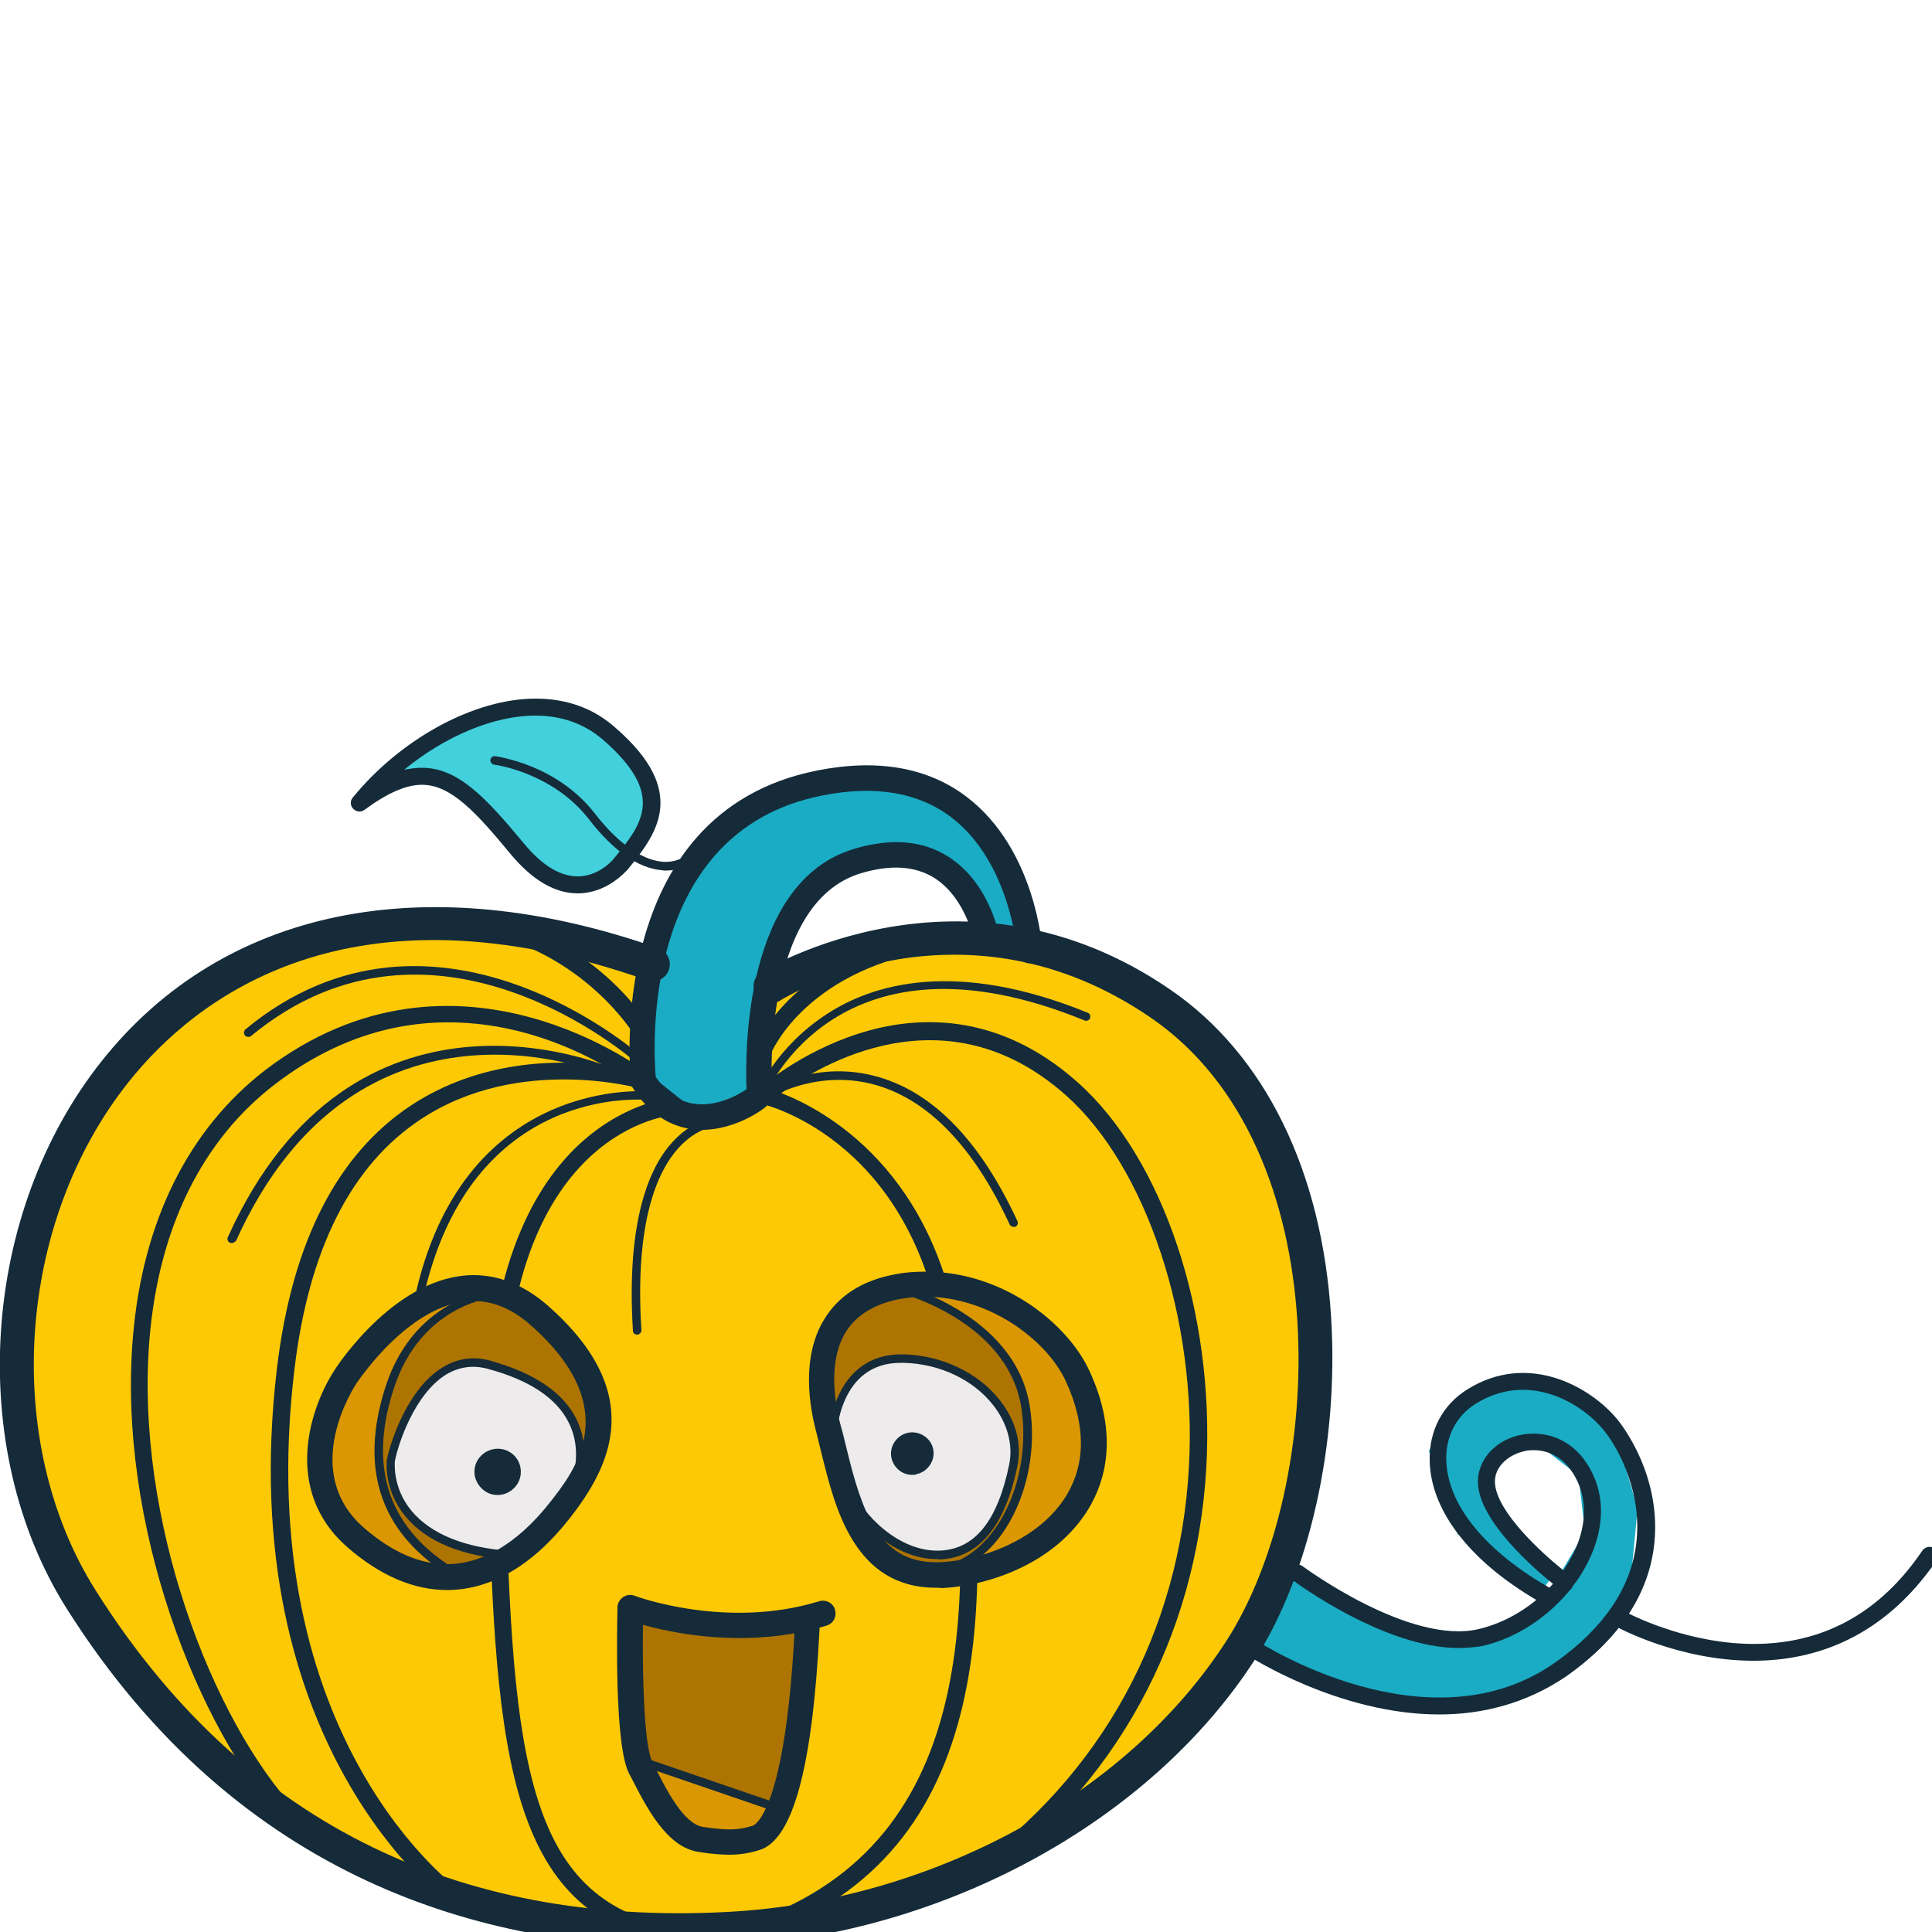 <?xml version="1.0" encoding="utf-8"?>
<!-- Generator: Adobe Illustrator 25.4.1, SVG Export Plug-In . SVG Version: 6.00 Build 0)  -->
<svg version="1.1" xmlns="http://www.w3.org/2000/svg" xmlns:xlink="http://www.w3.org/1999/xlink" x="0px" y="0px"
	 viewBox="0 0 500 500" style="enable-background:new 0 0 500 500;" xml:space="preserve">
<style type="text/css">
	.st0{fill:#42D0DC;}
	.st1{fill:#1AACC4;}
	.st2{fill:#FDC905;}
	.st3{fill:#AE7401;}
	.st4{fill:#DA9702;}
	.st5{fill:#152B39;}
	.st6{fill:#EDEBEB;}
</style>
<g id="Layer_1">
</g>
<g id="obj">
	<g>
		<g>
			<polygon class="st0" points="161.6,219.5 168.1,210.7 164.6,198.9 152.8,187.4 142,183.7 126.9,183.9 108.2,191.9 94.6,203.7 
				105.8,201.3 112.2,201.5 121.6,208.7 135.2,223.7 143.8,228.9 155.2,227 			"/>
			<path class="st1" d="M332.2,407.4l26.8,13.6l16.2,2.9l11.8-1.8l13.8-9.9l9.4-15.7l-1.7-14.6l-9.9-7.7c0,0-10.9-0.7-13.8,3.7
				c-2.9,4.4,1.7,15.2,1.7,15.2l14.9,15.3l-3.2,4.5L377.2,397l-7.4-21.5l7.2-13.5l14.5-5.2l9.9,2.3l9.4,4.7l9,12.7l4,14l-1.5,15.7
				l-5.8,13.2l-16.1,13.6l-15.4,7.3l-19.6,1l-23.3-5l-19.8-10.2L332.2,407.4z"/>
			<polygon class="st1" points="152.4,289.4 209,305.7 198.6,252 207.7,231.1 222.7,222 238,223.3 249.1,230.5 253.3,242.2 
				264.7,245 261.1,226.9 252.3,214.5 236.7,203.1 215.5,200.9 189.8,209.7 174.2,227.9 			"/>
			<polygon class="st2" points="194.5,281.9 198.6,253.8 236.8,243.2 264.7,245 286.7,251.3 310.2,267.8 327.1,292.8 338.1,340.9 
				332.6,400.4 306.2,446.3 262.5,478.3 214,495.5 157.4,499.9 92,483.8 51.6,453.6 13.4,403.7 2.8,367.3 7.9,318.1 31.1,272.6 
				61.9,249.8 104.2,239.5 167,248 163.7,277 167.6,283.6 178.3,288.7 			"/>
		</g>
		<polygon class="st3" points="163.1,415.1 187.1,420.5 209.9,418.8 207.6,445.4 203.1,466.2 199.9,471.6 168,459.6 163.1,432.2 		
			"/>
		<polygon class="st4" points="165.1,456.2 202.8,467.9 199.4,474.7 178.2,476.5 		"/>
		<g>
			<path class="st5" d="M172.4,502.7c-0.2,0-0.3,0-0.5,0c-41.3-8.9-44.1-50.8-45.7-130.2c-0.9-42.9,11.7-64.5,22.5-75.2
				c11.9-11.7,24-13,24.5-13c1.2-0.1,2.3,0.8,2.4,2c0.1,1.2-0.8,2.3-2,2.4l0,0c-1.8,0.2-44.7,5.4-43,83.7
				c1.7,79.3,4.2,117.8,42.3,126c1.2,0.3,1.9,1.4,1.7,2.6C174.3,502,173.4,502.7,172.4,502.7z"/>
		</g>
		<g>
			<path class="st5" d="M181.7,292.4c-1.1,0-2.2-0.1-3.4-0.3c-5.8-1-10.7-4.5-14.5-10.5l-0.4-0.6l-0.1-0.8
				c-0.1-0.7-7.5-69.8,48.2-80.8c15.7-3.1,28.8-0.8,38.9,7c17.5,13.5,19.3,38.3,19.4,39.4c0.1,1.8-1.3,3.4-3.1,3.5
				c-1.8,0.1-3.4-1.3-3.5-3.1c0-0.2-1.7-22.9-16.9-34.6c-8.5-6.5-19.8-8.5-33.6-5.7c-46.9,9.3-43.6,65.6-43,72.8
				c2.7,3.9,5.9,6.3,9.6,6.9c5.7,1,11.4-2,13.9-3.7c-0.4-9.9-0.5-53.7,27.8-62.2c9.6-2.9,17.8-2.2,24.4,2
				c11.1,7,13.4,21.2,13.5,21.8c0.3,1.8-1,3.5-2.8,3.8c-1.8,0.3-3.5-1-3.8-2.8c0-0.2-2-11.9-10.5-17.3c-5-3.1-11.3-3.5-19-1.2
				c-26.3,7.9-23,56.8-23,57.3l0.1,1.7l-1.4,1.1C198.4,286.5,190.8,292.4,181.7,292.4z"/>
		</g>
		<g>
			<path class="st5" d="M176.6,503.9c-50.1,0-114.5-16.5-159.4-87.7c-26.1-41.4-22.2-102.3,9.2-141.7c31.5-39.6,84-50.2,144-29.1
				c2.3,0.8,3.5,3.3,2.7,5.6c-0.8,2.3-3.3,3.5-5.6,2.7c-77-27.1-117.1,4.8-134.2,26.3c-29.1,36.5-32.8,93.1-8.6,131.5
				c37.2,59.1,92.4,87.1,163.7,83.3c52.6-2.8,103.2-30.2,128.9-70c26.1-40.3,29.5-127.7-19.3-161.3c-48.5-33.4-94.3-5.7-96.2-4.5
				c-2.1,1.3-4.8,0.7-6.1-1.4c-1.3-2.1-0.7-4.8,1.4-6.1c0.5-0.3,52.5-32.1,105.9,4.7c24.4,16.8,39.2,46.9,41.5,84.9
				c2,32.5-5.6,66.4-19.8,88.5c-27.2,42-80.5,71-135.8,74C184.9,503.8,180.8,503.9,176.6,503.9z"/>
		</g>
		<g>
			<path class="st5" d="M198.5,500.3c-0.9,0-1.7-0.5-2.1-1.4c-0.4-1.1,0.1-2.4,1.3-2.8c57.5-22.2,54.3-86.9,46.8-145.9
				c-7-54.5-45.7-64.1-47.3-64.5l-4.1-1l3.1-2.8c0.4-0.4,10.7-9.5,26-14.4c14.3-4.6,35.7-6.1,56.7,12.6
				c22.1,19.7,35.5,59.7,33.3,99.6c-2.5,44.3-23.5,82.7-59.3,108.1c-1,0.7-2.4,0.5-3.1-0.5c-0.7-1-0.5-2.4,0.5-3.1
				c34.7-24.6,55.1-61.8,57.4-104.7c2.1-38-11-77.5-31.8-96c-31.1-27.7-63.7-7.9-73.7-0.6c10.9,4.2,40.6,19.9,46.6,66.9
				c7.8,60.6,11,127.2-49.6,150.5C199,500.3,198.7,500.3,198.5,500.3z"/>
		</g>
		<g>
			<path class="st5" d="M118,493.6c-0.4,0-0.9-0.1-1.3-0.4c-0.6-0.4-56.8-40.7-45-139.3c3.9-32.4,15.6-55.3,34.8-67.9
				c17.7-11.6,37.5-11.8,49.5-10.4c-15.8-8.9-49.9-21.7-84.7,4.9c-19,14.5-30.2,37.3-32.6,65.9c-3.9,46.9,16.3,99,38.1,122.3
				c0.8,0.9,0.8,2.3-0.1,3.1c-0.9,0.8-2.3,0.8-3.1-0.1c-22.4-24-43.3-77.5-39.2-125.7c2.5-29.9,14.4-53.8,34.3-69.1
				c49.5-37.7,98.8,0.7,99.3,1.1l8.8,7l-10.8-3.2c-0.3-0.1-31.5-9-57,7.8c-18.1,11.9-29.1,33.7-32.8,64.8
				c-11.5,96,42.6,134.8,43.2,135.1c1,0.7,1.2,2.1,0.6,3.1C119.4,493.3,118.7,493.6,118,493.6z"/>
		</g>
		<g>
			<path class="st5" d="M196.7,284.7c-0.1,0-0.3,0-0.4-0.1c-0.6-0.2-0.8-0.9-0.6-1.4c0.2-0.5,5.1-12.2,18.2-20.7
				c12-7.9,33.5-14.3,67.6-0.4c0.6,0.2,0.8,0.9,0.6,1.4c-0.2,0.6-0.9,0.8-1.4,0.6c-63.3-25.9-82.1,18-82.9,19.9
				C197.6,284.4,197.2,284.7,196.7,284.7z"/>
		</g>
		<g>
			<path class="st5" d="M197.5,274c-0.3,0-0.5,0-0.8-0.1c-1.1-0.4-1.7-1.7-1.3-2.8c0.4-1,10.1-25.1,48.6-30.1
				c1.2-0.2,2.3,0.7,2.5,1.9c0.2,1.2-0.7,2.3-1.9,2.5c-35.9,4.7-45,27.1-45.1,27.3C199.2,273.5,198.4,274,197.5,274z"/>
		</g>
		<g>
			<path class="st5" d="M166.2,269.2c-0.8,0-1.5-0.4-1.9-1.1c-0.1-0.2-13.2-22.1-41.8-27.3c-1.2-0.2-2-1.4-1.8-2.6
				c0.2-1.2,1.4-2,2.6-1.8c30.7,5.6,44.3,28.4,44.9,29.4c0.6,1.1,0.3,2.4-0.8,3C167,269.1,166.6,269.2,166.2,269.2z"/>
		</g>
		<g>
			<path class="st5" d="M165.2,275.2c-0.3,0-0.5-0.1-0.7-0.3c-0.5-0.5-52.2-45.9-99.5-6.8c-0.5,0.4-1.2,0.3-1.6-0.1
				c-0.4-0.5-0.3-1.2,0.1-1.6c48.8-40.3,101.9,6.4,102.4,6.9c0.5,0.4,0.5,1.1,0.1,1.6C165.8,275.1,165.5,275.2,165.2,275.2z"/>
		</g>
		<g>
			<path class="st5" d="M108.8,335.6c-0.1,0-0.2,0-0.3,0c-0.6-0.1-1-0.7-0.8-1.3c13-56.1,60.1-51.9,60.5-51.8c0.6,0.1,1,0.6,1,1.2
				c-0.1,0.6-0.6,1.1-1.2,1c-1.9-0.2-45.6-4-58.2,50.1C109.8,335.2,109.3,335.6,108.8,335.6z"/>
		</g>
		<g>
			<path class="st5" d="M164.9,345.4c-0.6,0-1.1-0.4-1.1-1c-1.8-29,4.5-42.6,10.2-48.8c5.4-6,11-6.3,11.2-6.3c0.6,0,1.1,0.4,1.1,1.1
				c0,0.6-0.4,1.1-1.1,1.1l0,0c0,0-4.9,0.3-9.7,5.7c-5.3,5.9-11.3,18.9-9.5,47.1C166,344.8,165.5,345.4,164.9,345.4
				C164.9,345.4,164.9,345.4,164.9,345.4z"/>
		</g>
		<g>
			<path class="st5" d="M262.3,317.5c-0.4,0-0.8-0.2-1-0.6c-9.2-19.9-20.8-32-34.3-36c-15.2-4.5-27.5,3.1-27.6,3.1
				c-0.5,0.3-1.2,0.2-1.5-0.3c-0.3-0.5-0.2-1.2,0.3-1.5c0.5-0.3,13.3-8.2,29.4-3.4c14.2,4.2,26.2,16.7,35.7,37.2
				c0.3,0.6,0,1.2-0.5,1.5C262.6,317.5,262.4,317.5,262.3,317.5z"/>
		</g>
		<g>
			<path class="st5" d="M60,321.7c-0.2,0-0.3,0-0.5-0.1c-0.6-0.3-0.8-0.9-0.5-1.5c32.4-71.7,97.5-44.4,98.2-44.1
				c0.6,0.2,0.8,0.9,0.6,1.5c-0.2,0.6-0.9,0.8-1.4,0.6c-0.6-0.3-63.8-26.7-95.3,43C60.8,321.4,60.4,321.7,60,321.7z"/>
		</g>
		<g>
			<g>
				<path class="st5" d="M372.5,443.7c-26.1,0-49.3-15.1-49.6-15.3c-1-0.7-1.3-2-0.6-3.1c0.7-1,2-1.3,3.1-0.6
					c0.4,0.3,44.4,28.8,77.3,5.4c12.2-8.7,19.2-18.9,20.7-30.2c1.8-13.2-4.4-24.9-8.3-29.7c-6-7.4-19.8-15.3-33.2-6.9
					c-5,3.1-7.8,8.5-7.6,14.6c0.3,11.7,10.3,23.8,27.4,33.4c1.1,0.6,1.4,1.9,0.9,3c-0.6,1.1-1.9,1.4-3,0.9
					c-18.5-10.3-29.3-23.8-29.6-37.1c-0.2-7.8,3.3-14.5,9.7-18.5c15.8-9.9,32-0.7,39,7.9c1.2,1.5,11.7,15,9.3,33.1
					c-1.7,12.6-9.3,23.8-22.6,33.2C394.8,441,383.4,443.7,372.5,443.7z"/>
			</g>
			<g>
				<path class="st5" d="M377.4,426.5c-19,0-41.9-16.8-42.9-17.6c-1-0.7-1.2-2.1-0.4-3.1c0.7-1,2.1-1.2,3.1-0.4
					c0.3,0.2,27.6,20.4,45.5,16.2c7.2-1.7,14.2-6,19.2-11.7c-5.1-4.1-18.7-16-19.4-25.7c-0.4-5.8,3.9-11.1,10.4-12.7
					c6.1-1.5,14.8,0.2,19.4,10.2c3.1,6.6,2.6,14.6-1.2,22.3c-1.1,2.2-2.4,4.4-4,6.4c-0.1,0.2-0.2,0.4-0.3,0.6
					c-0.2,0.2-0.3,0.4-0.5,0.5c-5.8,7.1-14,12.5-22.7,14.5C381.6,426.3,379.6,426.5,377.4,426.5z M396.9,375.3c-1,0-2,0.1-2.9,0.4
					c-3.6,0.9-7.4,3.9-7.1,8.2c0.5,7.3,11.7,17.7,17.7,22.5c1-1.4,1.8-2.9,2.6-4.4c3.2-6.5,3.6-13.1,1.1-18.5
					C405.5,377.4,401,375.3,396.9,375.3z"/>
			</g>
			<g>
				<path class="st5" d="M453.8,429.8c-19.4,0-35.4-8.7-35.6-8.9c-1.1-0.6-1.4-1.9-0.8-3c0.6-1.1,1.9-1.4,3-0.9
					c0.1,0.1,12.4,6.8,28,8.2c20.6,1.8,37.2-6.3,49.1-23.9c0.7-1,2.1-1.3,3.1-0.6c1,0.7,1.3,2.1,0.6,3.1
					C487.3,424.1,469.4,429.8,453.8,429.8z"/>
			</g>
		</g>
		<g>
			<g>
				<path class="st5" d="M149.5,231.2c-5.9,0-11.7-3.4-17.3-10.1c-9-10.9-15.5-18-23-18c-4.1,0-8.9,2.1-14.9,6.5
					c-0.9,0.7-2.1,0.5-2.9-0.3c-0.8-0.8-0.8-2.1-0.1-2.9c12.5-15.3,31.5-25.6,47.3-25.6c7.9,0,14.8,2.4,20.4,7.3
					c19.8,17,10.6,28.1,3.3,37.1C162,225.4,157.2,231.2,149.5,231.2z M109.2,198.7c9.4,0,16.6,7.8,26.4,19.6
					c4.7,5.7,9.4,8.5,13.9,8.5c5.6,0,9.2-4.4,9.2-4.4c7.4-9,13.8-16.7-2.7-31c-4.8-4.1-10.6-6.2-17.5-6.2c-10.8,0-23.4,5.4-33.9,14
					C106.2,198.9,107.7,198.7,109.2,198.7z"/>
			</g>
			<g>
				<path class="st5" d="M172.4,225.3c-0.4,0-0.8,0-1.2-0.1c-6-0.5-12.6-5.1-18.8-13.2c-9.4-12.1-24.3-14.1-24.5-14.1
					c-0.6-0.1-1-0.6-1-1.2c0.1-0.6,0.6-1.1,1.2-1c0.6,0.1,16,2.1,25.9,14.9c5.8,7.5,12,11.9,17.3,12.4c2.9,0.3,5.6-0.7,7.9-2.7
					c0.4-0.4,1.1-0.4,1.6,0.1c0.4,0.4,0.4,1.1-0.1,1.6C178.3,224.1,175.5,225.3,172.4,225.3z"/>
			</g>
		</g>
		<g>
			<g>
				<path class="st5" d="M188.8,480c-2.2,0-4.7-0.2-7.9-0.7c-8.4-1.2-13.6-11.6-17.5-19.2l-0.6-1.1c-3.8-7.4-3.1-37.1-3-43
					c0-1.1,0.6-2.1,1.5-2.7c0.9-0.6,2-0.7,3-0.3c0.2,0.1,23.7,8.8,47.7,1.4c1.7-0.5,3.6,0.4,4.1,2.2c0.5,1.7-0.4,3.6-2.2,4.1
					c-0.6,0.2-1.2,0.4-1.8,0.5c0,0.1,0,0.2,0,0.3c-1.8,35.9-6.9,54.7-15.6,57.3C193.9,479.6,191.6,480,188.8,480z M166.4,420.5
					c-0.2,13.1,0.3,31.3,2.4,35.4l0.6,1.2c3,6,7.5,14.9,12.5,15.7c6.8,1,9.2,0.8,12.9-0.3c0.3-0.1,8.3-3,10.8-49.8
					C188.7,425.7,173.6,422.5,166.4,420.5z"/>
			</g>
			<g>
				
					<rect x="181.7" y="442.1" transform="matrix(0.324 -0.946 0.946 0.324 -313.223 484.895)" class="st5" width="2.2" height="39.2"/>
			</g>
		</g>
		<g>
			<g>
				<path class="st3" d="M261.4,391.9l3.8-11.7l0.3-12.4l-2.3-9.9l-2.8-5.8l-6.3-7.1l-8.1-5.8l-11.6-6.4c-0.9,0.1-1.8,0.2-2.7,0.4
					c-20.9,4.2-20.9,23.5-17.1,37.2c3.8,13.7,6.6,38.4,29.1,37.3c1.9-0.1,3.8-0.3,5.7-0.6l0.7-0.6L261.4,391.9z"/>
				<path class="st4" d="M279,356.2c-6-13.1-24.6-26.1-44.6-23.5l11.6,6.4l8.1,5.8l6.3,7.1l2.8,5.8l2.3,9.9l-0.3,12.4l-3.8,11.7
					L250,406.4l-0.7,0.6C270.4,403.4,292.5,385.8,279,356.2z"/>
			</g>
			<polygon class="st6" points="213.7,367.8 222.1,356.4 227.2,352.8 240.1,352.3 254.8,358.9 261.4,368.8 263.5,377.2 260.2,386.8 
				256.4,395.4 251.5,399.3 246.2,401.8 239.6,402 229.2,398.2 218.8,388.1 			"/>
			<g>
				<path class="st3" d="M139.6,340.5c-4.2-3.7-8.4-5.7-12.4-6.6l-8.3,3.3l-8.6,6.6l-7.9,10.7l-3.1,11.9l-1.7,8.1l0.9,7.9l1.8,6.6
					l4.2,8.1l12.6,11c10.1-0.5,19.5-6.8,27.6-17C152.9,380.8,165,363,139.6,340.5z"/>
				<path class="st4" d="M100.3,389l-1.8-6.6l-0.9-7.9l1.7-8.1l3.1-11.9l7.9-10.7l8.6-6.6l8.3-3.3c-20.4-4.4-37.5,22.1-37.5,22.1
					s-17,25.1,2.5,42c8.6,7.4,17,10.5,24.9,10.1l-12.6-11L100.3,389z"/>
			</g>
			<polygon class="st6" points="150.9,382.1 148.2,367 142.5,361.2 135.8,356.4 122.5,352.5 114.6,354.8 108.6,361.7 103.4,371.5 
				101.1,379.2 102.2,384.9 105.7,391.8 112.3,397.4 121.6,400.8 131.5,402.9 			"/>
			<g>
				<path class="st5" d="M242.2,410.9C242.2,410.9,242.2,410.9,242.2,410.9c-21.1,0-26.1-20.7-29.5-34.4c-0.5-1.9-0.9-3.7-1.3-5.3
					c-1.9-6.9-4.2-20,2-29.9c3.6-5.9,9.6-9.8,17.7-11.4c2.8-0.6,5.6-0.8,8.5-0.8c19.9,0,36.7,13.3,42.4,25.8
					c7.6,16.5,4,28.5-0.3,35.6c-8.6,14.1-25.8,19.9-37.9,20.5C243.3,410.9,242.7,410.9,242.2,410.9z M239.5,335.6
					c-2.4,0-4.8,0.2-7.2,0.7c-6.2,1.3-10.7,4.1-13.4,8.4c-4.8,7.8-2.8,18.9-1.2,24.7c0.5,1.7,0.9,3.5,1.4,5.5
					c3.9,16.1,8.3,29.4,23,29.4h0c0.4,0,0.9,0,1.3,0c11.3-0.6,25.8-6.1,32.6-17.3c5-8.3,5-18.2-0.1-29.4
					C271,346.8,256,335.6,239.5,335.6z"/>
			</g>
			<g>
				<path class="st5" d="M240.6,407.8c-3.3,0-7-0.8-11.1-2.9l1-2c7.4,3.9,14.7,3.5,20.9-1c9.8-7.1,15.2-22.9,12.9-37.7
					c-3.7-23-32.6-30-32.9-30l0.5-2.1c0.3,0.1,30.7,7.4,34.6,31.8c2.5,15.5-3.3,32.3-13.8,39.8C249.8,405.8,245.7,407.8,240.6,407.8
					z"/>
			</g>
			<g>
				<path class="st5" d="M242.5,403.5c-11.1,0-20.9-9.5-24.6-18.4c-3.5-8.6-3.6-12.9-3.6-13.1c0-0.3,0.9-21.5,19-21.5l0.6,0
					c9.9,0.3,19.2,4.7,24.8,11.8c4.2,5.3,5.8,11.3,4.6,17.1c-3.2,15.7-10,23.8-20.2,24.2C242.9,403.5,242.7,403.5,242.5,403.5z
					 M216.4,371.9c0,0,0.1,4.2,3.5,12.3c3.5,8.4,12.9,17.1,22.6,17.1l0.6,0c9.2-0.3,15.1-7.7,18.1-22.4c1-5.1-0.5-10.6-4.2-15.3
					c-5.2-6.6-13.9-10.7-23.2-10.9l-0.6,0C217.2,352.6,216.5,371.1,216.4,371.9L216.4,371.9z"/>
			</g>
			<g>
				<path class="st5" d="M236.1,381.7L236.1,381.7c-2.6,0-4.8-1.8-5.4-4.4c-0.3-1.4,0-2.9,0.8-4.1c0.8-1.2,2-2.1,3.5-2.4
					c2.9-0.6,5.9,1.3,6.5,4.2c0.3,1.4,0,2.9-0.8,4.1c-0.8,1.2-2,2.1-3.5,2.4C236.9,381.7,236.5,381.7,236.1,381.7z"/>
			</g>
			<g>
				<path class="st5" d="M128.8,386.9L128.8,386.9c-1.2,0-2.3-0.3-3.3-1c-1.3-0.9-2.2-2.2-2.6-3.8c-0.3-1.6,0-3.2,0.9-4.5
					c1.8-2.7,5.6-3.5,8.3-1.7c2.8,1.8,3.5,5.6,1.7,8.3C132.6,385.9,130.8,386.9,128.8,386.9z"/>
			</g>
			<g>
				<path class="st5" d="M115.7,411.5L115.7,411.5c-8.6,0-17.3-3.7-25.7-11c-17.2-14.9-9.6-36.8-3.1-46.4
					c0.6-0.9,15.8-24.1,35.7-24.1c6.8,0,13.2,2.7,19.2,7.9c25.6,22.6,16.4,41.4,5.5,55.2C137.8,405.2,126.9,411.5,115.7,411.5z
					 M122.6,336.7c-16.3,0-30,20.9-30.2,21.1c-0.7,1-15.1,23,1.9,37.7c7.2,6.2,14.3,9.3,21.4,9.3c9.1,0,18.2-5.4,26.4-15.7
					c6.8-8.6,19.5-24.7-4.7-46.1C132.7,338.8,127.7,336.7,122.6,336.7z"/>
			</g>
			<g>
				<path class="st5" d="M117.7,408.6c-19-11.1-25-27.9-17.9-49.8c7.7-23.8,29-25.3,29.2-25.4l0.1,2.2c-0.8,0-20,1.5-27.2,23.8
					c-6.8,20.9-1.1,36.8,16.9,47.3L117.7,408.6z"/>
			</g>
			<g>
				<path class="st5" d="M132.4,403.7c-12.9-0.9-22.1-4.7-27.5-11.3c-5.7-6.9-4.8-14.3-4.8-14.6c1-4.8,5.4-18.4,14.4-23.9
					c3.9-2.4,8.1-3,12.6-1.7c11.3,3.2,18.7,8.2,22.1,15.1c2.8,5.7,2.8,12.5-0.2,20.2l-2.1-0.8c2.8-7.1,2.9-13.3,0.3-18.5
					c-3.1-6.3-10.1-11-20.8-13.9c-3.9-1.1-7.5-0.6-10.9,1.4c-8.3,5.1-12.5,18.2-13.3,22.4l0,0c0,0-0.8,6.8,4.3,12.9
					c5,6,13.7,9.6,25.9,10.4L132.4,403.7z"/>
			</g>
		</g>
	</g>
</g>
</svg>
